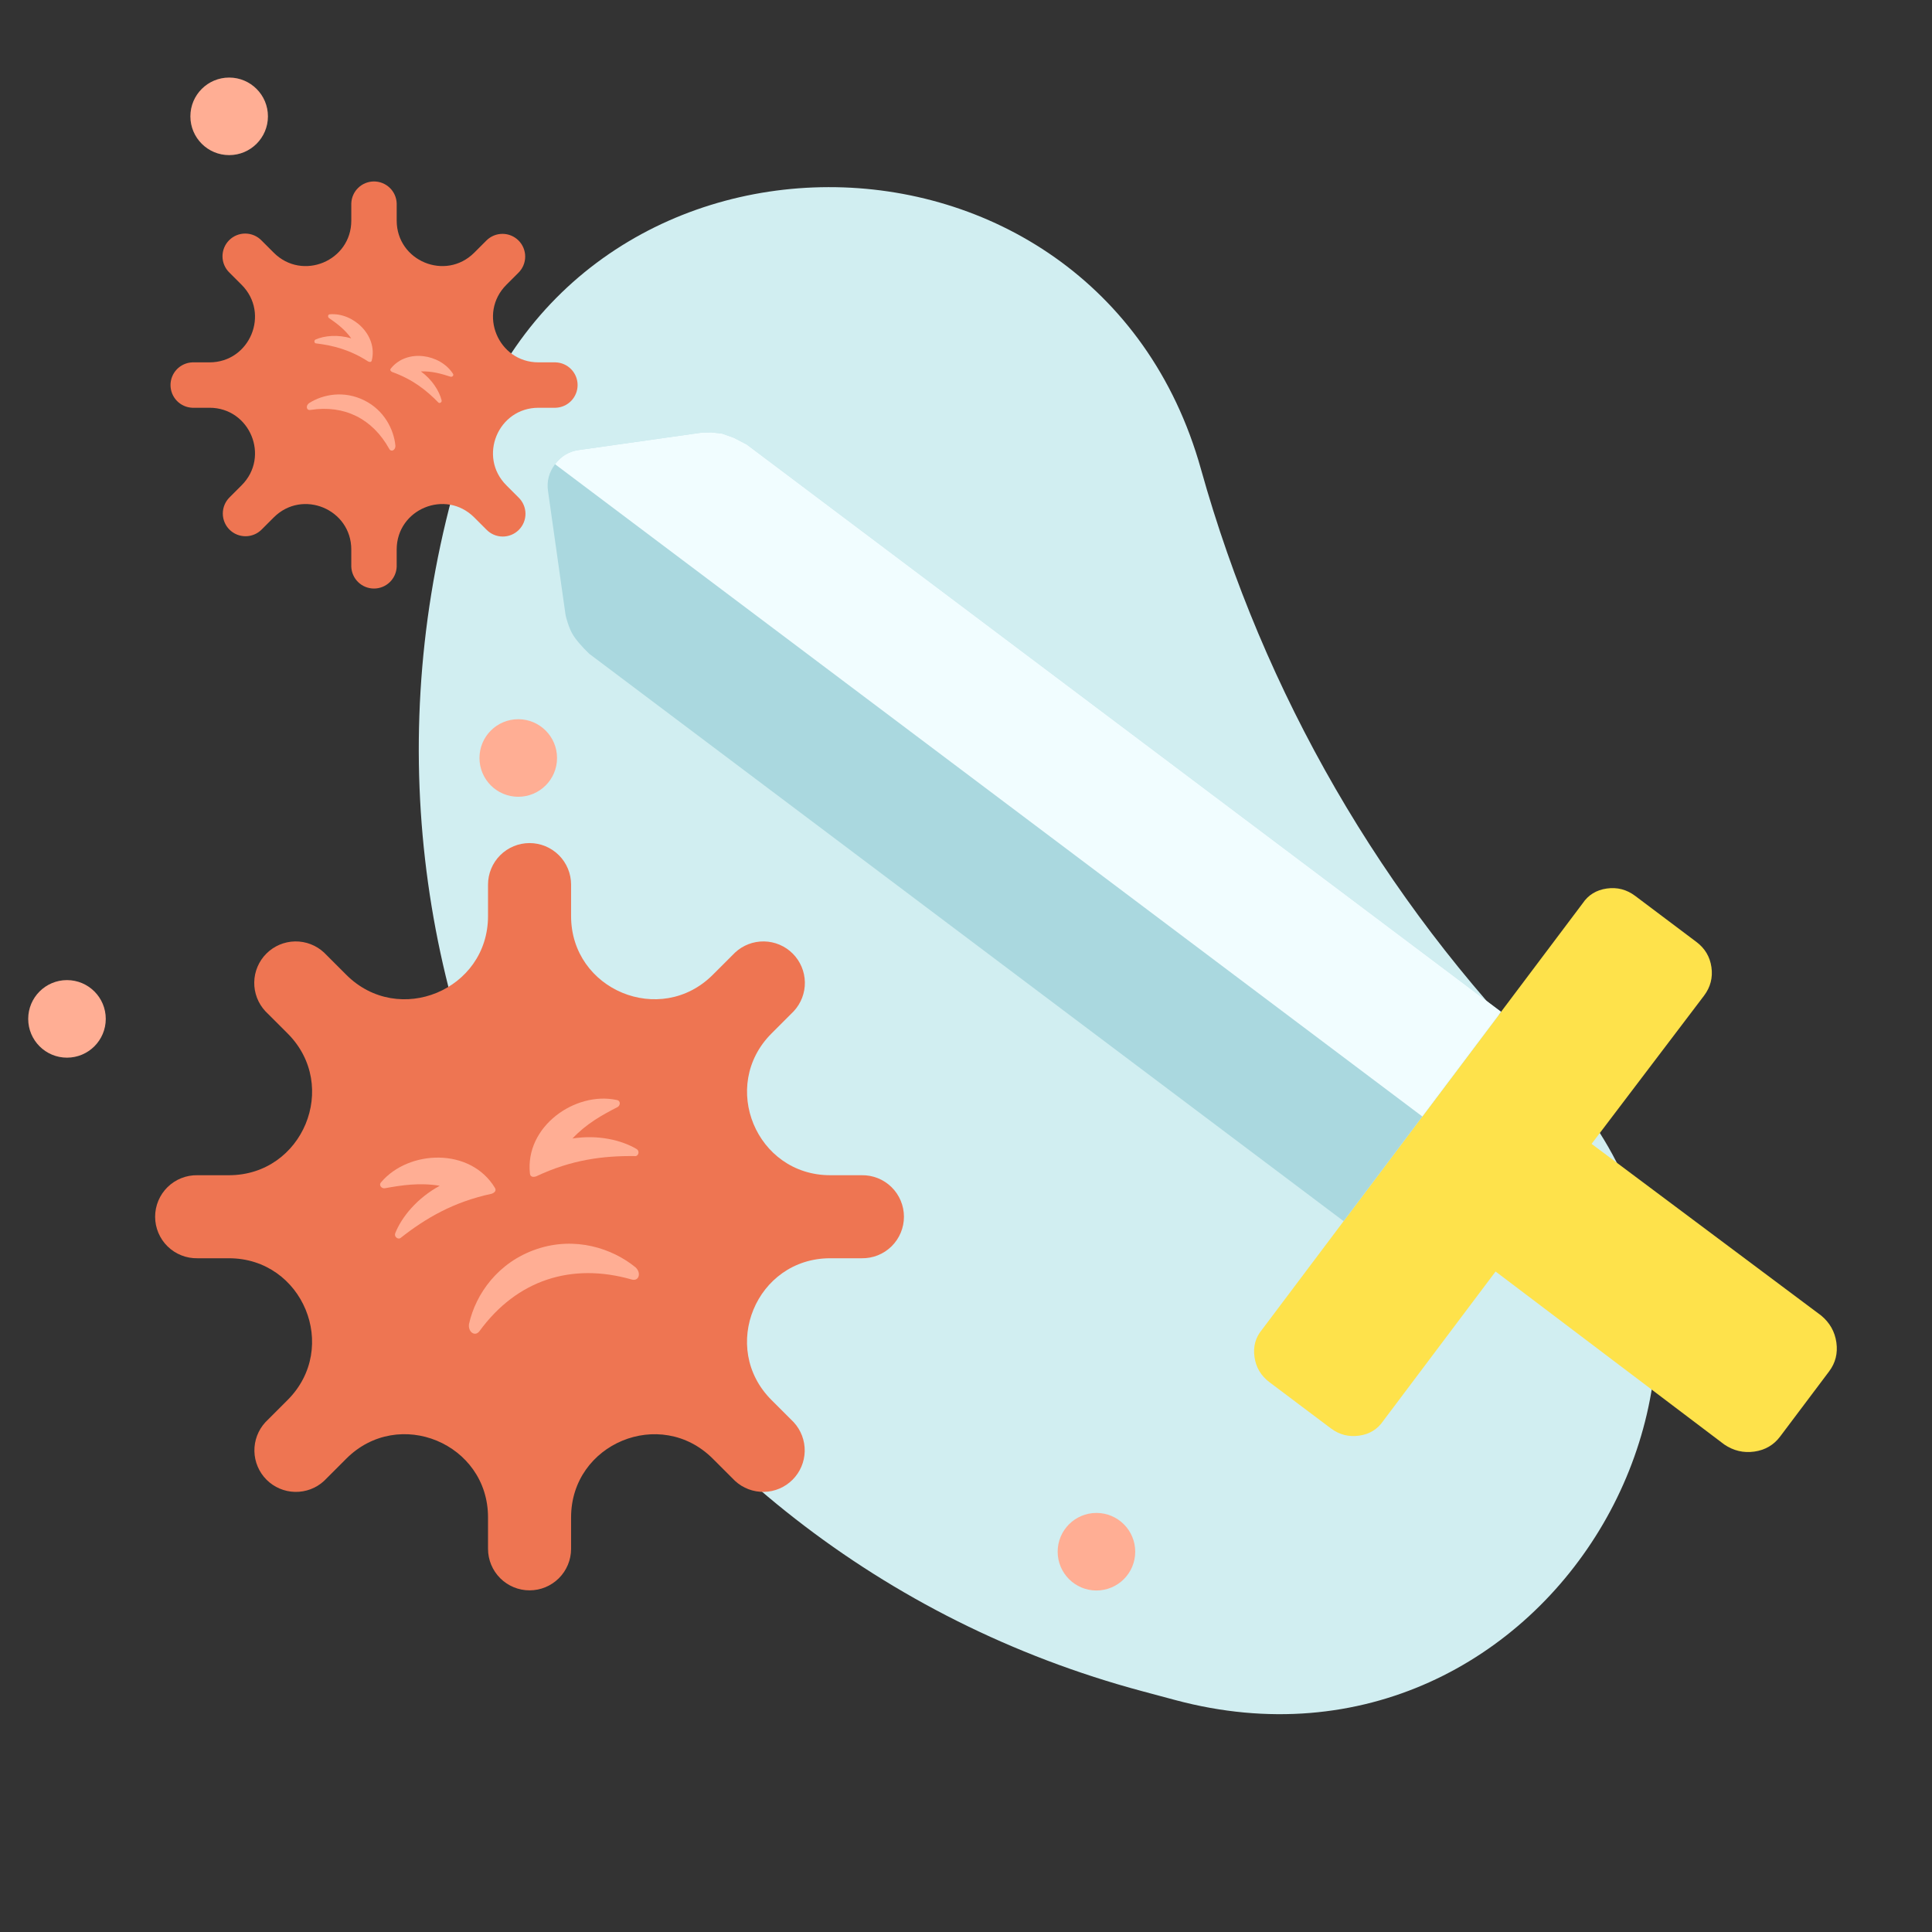 <svg width="274" height="274" viewBox="0 0 274 274" fill="none" xmlns="http://www.w3.org/2000/svg">
<rect x="0" y="0" width="274" height="274" fill="#333333" stroke="none"/>
<mask id="mask0" mask-type="alpha" maskUnits="userSpaceOnUse" x="0" y="0" width="274" height="274">
<rect width="274" height="274" fill="white"/>
</mask>
<g mask="url(#mask0)">
<path fill-rule="evenodd" clip-rule="evenodd" d="M161.988 239.847C88.173 220.059 44.368 144.186 64.138 70.366L65.1 66.774C79.444 13.215 155.386 13.129 170.32 66.526C179.218 98.344 196.053 127.474 219.211 151.038C257.789 190.293 219.841 255.356 166.68 241.105L161.988 239.847Z" fill="#D1EEF1"/>
<path d="M122.205 166.672H117.745C107.254 166.672 101.998 153.989 109.417 146.57L112.57 143.414C113.609 142.297 114.175 140.821 114.148 139.296C114.12 137.771 113.502 136.316 112.424 135.238C111.345 134.16 109.89 133.542 108.365 133.515C106.84 133.488 105.364 134.054 104.248 135.094L101.093 138.245C93.674 145.662 80.992 140.408 80.992 129.917V125.456C80.992 123.894 80.371 122.396 79.267 121.292C78.162 120.188 76.664 119.567 75.103 119.567C73.541 119.567 72.043 120.188 70.938 121.292C69.834 122.396 69.213 123.894 69.213 125.456V129.919C69.213 140.41 56.53 145.664 49.111 138.247L45.957 135.094C44.841 134.054 43.365 133.488 41.84 133.515C40.315 133.542 38.86 134.16 37.781 135.238C36.703 136.316 36.085 137.771 36.057 139.296C36.03 140.821 36.596 142.297 37.635 143.414L40.792 146.57C48.211 153.989 42.955 166.672 32.465 166.672H28C27.217 166.657 26.439 166.799 25.712 167.088C24.985 167.378 24.323 167.809 23.764 168.357C23.206 168.905 22.762 169.559 22.459 170.281C22.156 171.003 22 171.778 22 172.56C22 173.343 22.156 174.118 22.459 174.839C22.762 175.561 23.206 176.215 23.764 176.763C24.323 177.312 24.985 177.743 25.712 178.032C26.439 178.322 27.217 178.463 28 178.448H32.46C42.951 178.448 48.207 191.133 40.788 198.552L37.635 201.707C36.606 202.825 36.049 204.298 36.08 205.817C36.112 207.337 36.729 208.785 37.804 209.86C38.879 210.934 40.327 211.552 41.846 211.583C43.366 211.615 44.839 211.058 45.957 210.028L49.111 206.872C56.53 199.453 69.213 204.708 69.213 215.199V219.658C69.213 221.22 69.834 222.718 70.938 223.822C72.043 224.927 73.541 225.547 75.103 225.547C76.664 225.547 78.162 224.927 79.267 223.822C80.371 222.718 80.992 221.22 80.992 219.658V215.203C80.992 204.713 93.674 199.457 101.093 206.876L104.248 210.028C105.366 211.058 106.839 211.615 108.358 211.583C109.878 211.552 111.326 210.934 112.401 209.86C113.476 208.785 114.093 207.337 114.125 205.817C114.156 204.298 113.599 202.825 112.57 201.707L109.413 198.552C101.994 191.133 107.25 178.448 117.74 178.448H122.199C122.982 178.463 123.759 178.322 124.487 178.032C125.214 177.743 125.876 177.312 126.435 176.763C126.993 176.215 127.437 175.561 127.74 174.839C128.043 174.118 128.199 173.343 128.199 172.56C128.199 171.778 128.043 171.003 127.74 170.281C127.437 169.559 126.993 168.905 126.435 168.357C125.876 167.809 125.214 167.378 124.487 167.088C123.759 166.799 122.982 166.657 122.199 166.672H122.205Z" fill="#EE7552"/>
<path d="M68.012 188.77C73.29 181.543 81.021 179.017 89.577 181.46C90.636 181.769 90.973 180.51 90.14 179.742C86.84 177.045 81.574 175.3 76.097 177.156C70.62 179.013 67.471 183.515 66.521 187.749C66.327 188.865 67.36 189.66 68.012 188.77Z" fill="#FFAE94"/>
<path d="M87.45 156C88.051 156.083 87.997 156.769 87.598 157C85.404 158.125 83.153 159.366 81.192 161.462C84.818 160.9 88.137 161.683 90.286 162.958C90.774 163.27 90.52 163.929 90.148 163.959C85.548 163.897 81.064 164.463 76.047 166.831C75.619 166.976 75.219 166.921 75.159 166.464C74.411 159.753 81.586 154.745 87.45 156Z" fill="#FFAE94"/>
<path d="M54.075 167.639C53.648 168.07 54.108 168.582 54.565 168.523C56.992 168.082 59.533 167.697 62.364 168.169C59.144 169.928 56.986 172.568 56.055 174.887C55.857 175.431 56.459 175.8 56.773 175.598C60.387 172.751 64.29 170.473 69.713 169.303C70.141 169.158 70.426 168.87 70.195 168.472C66.708 162.689 57.966 163.076 54.075 167.639Z" fill="#FFAE94"/>
<path d="M73.54 70.554L71.814 68.828C67.756 64.77 70.629 57.83 76.369 57.83L78.81 57.829C79.644 57.799 80.433 57.447 81.013 56.846C81.592 56.246 81.916 55.444 81.916 54.609C81.916 53.775 81.592 52.973 81.012 52.373C80.433 51.773 79.643 51.421 78.809 51.391L76.37 51.39C70.631 51.389 67.757 44.45 71.815 40.392L73.541 38.666C74.145 38.062 74.484 37.242 74.484 36.388C74.484 35.533 74.145 34.714 73.541 34.11C72.936 33.505 72.117 33.166 71.262 33.166C70.408 33.166 69.588 33.505 68.984 34.11L67.258 35.836C63.199 39.895 56.261 37.02 56.26 31.281L56.259 28.841C56.23 28.008 55.878 27.218 55.277 26.638C54.677 26.058 53.875 25.734 53.041 25.734C52.206 25.734 51.404 26.058 50.804 26.637C50.203 27.217 49.851 28.007 49.822 28.841L49.822 31.283C49.822 37.023 42.882 39.896 38.824 35.838L37.096 34.111C36.8 33.802 36.444 33.556 36.051 33.387C35.657 33.217 35.234 33.128 34.806 33.124C34.378 33.12 33.953 33.201 33.557 33.363C33.161 33.525 32.801 33.765 32.498 34.067C32.195 34.37 31.956 34.73 31.794 35.127C31.632 35.523 31.55 35.948 31.554 36.376C31.558 36.804 31.648 37.227 31.817 37.62C31.986 38.014 32.233 38.369 32.541 38.666L34.267 40.392C38.325 44.45 35.451 51.39 29.711 51.39L27.271 51.391C26.44 51.426 25.655 51.78 25.079 52.38C24.504 52.98 24.182 53.779 24.182 54.61C24.182 55.442 24.504 56.241 25.079 56.841C25.655 57.441 26.44 57.795 27.271 57.829L29.713 57.829C35.453 57.829 38.326 64.768 34.267 68.826L32.542 70.551C31.938 71.156 31.599 71.975 31.599 72.829C31.599 73.684 31.938 74.504 32.542 75.108C33.147 75.712 33.966 76.051 34.821 76.051C35.675 76.051 36.495 75.712 37.099 75.108L38.822 73.385C42.88 69.326 49.82 72.199 49.82 77.939L49.821 80.379C49.855 81.21 50.209 81.995 50.809 82.571C51.409 83.147 52.209 83.468 53.04 83.468C53.871 83.468 54.671 83.147 55.271 82.571C55.87 81.995 56.225 81.21 56.259 80.379L56.258 77.938C56.258 72.198 63.199 69.324 67.257 73.382L68.982 75.107C69.279 75.415 69.634 75.661 70.028 75.831C70.421 76 70.844 76.09 71.272 76.094C71.7 76.098 72.125 76.016 72.521 75.854C72.918 75.692 73.278 75.453 73.581 75.15C73.883 74.847 74.123 74.487 74.285 74.091C74.447 73.695 74.528 73.27 74.524 72.842C74.52 72.413 74.431 71.99 74.261 71.597C74.092 71.204 73.846 70.848 73.537 70.551L73.54 70.554Z" fill="#EE7552"/>
<path d="M44.027 58.138C48.864 57.384 52.832 59.398 55.197 63.652C55.487 64.181 56.105 63.825 56.079 63.206C55.846 60.886 54.484 58.173 51.647 56.773C48.81 55.372 45.85 55.896 43.845 57.166C43.338 57.523 43.43 58.23 44.027 58.138Z" fill="#FFAE94"/>
<path d="M64.223 52.98C64.424 53.245 64.137 53.489 63.894 53.424C62.609 53.011 61.259 52.62 59.69 52.672C61.309 53.858 62.29 55.444 62.629 56.769C62.697 57.078 62.344 57.235 62.188 57.103C60.432 55.299 58.479 53.783 55.622 52.759C55.4 52.65 55.267 52.473 55.421 52.274C57.727 49.388 62.441 50.226 64.223 52.98Z" fill="#FFAE94"/>
<path d="M46.809 44.572C46.478 44.574 46.458 44.95 46.657 45.103C47.767 45.871 48.898 46.706 49.811 47.983C47.885 47.418 46.029 47.605 44.771 48.142C44.485 48.276 44.575 48.651 44.774 48.694C47.274 48.991 49.665 49.62 52.216 51.265C52.437 51.375 52.658 51.373 52.723 51.13C53.612 47.544 50.08 44.312 46.809 44.572Z" fill="#FFAE94"/>
<circle cx="73.5" cy="107.5" r="5.5" fill="#FFAE94"/>
<circle cx="32.5" cy="16.5" r="5.5" fill="#FFAE94"/>
<circle cx="155.5" cy="220.067" r="5.5" fill="#FFAE94"/>
<circle cx="9.5" cy="144.5" r="5.5" fill="#FFAE94"/>
<path d="M252.46 203.733L259.403 194.501C260.311 193.294 260.656 191.925 260.439 190.392C260.222 188.859 259.503 187.586 258.281 186.572L225.721 162.226L241.672 141.206C242.58 139.999 242.929 138.655 242.72 137.175C242.51 135.695 241.802 134.502 240.595 133.594L231.907 127.059C230.7 126.152 229.357 125.802 227.877 126.012C226.396 126.221 225.256 126.922 224.454 128.114L212.882 143.5L190.555 173.186L178.983 188.572C178.06 189.673 177.704 190.964 177.913 192.444C178.122 193.924 178.831 195.118 180.037 196.025L188.726 202.56C189.933 203.468 191.276 203.817 192.756 203.607C194.236 203.398 195.377 202.697 196.179 201.506L212.107 180.327L244.531 204.855C245.844 205.747 247.266 206.085 248.799 205.868C250.332 205.651 251.553 204.94 252.46 203.733Z" fill="#FEE24B"/>
<path d="M83.576 92.727L190.555 173.186L201.718 158.343L212.882 143.5L105.903 63.041L104.069 62.087L102.451 61.507L100.888 61.324L99.597 61.345L82.075 63.824C80.7 64.019 79.582 64.689 78.72 65.836C77.857 66.982 77.523 68.242 77.718 69.617L80.186 87.06C80.231 87.377 80.347 87.819 80.535 88.386C80.723 88.952 80.927 89.436 81.145 89.836C81.363 90.236 81.699 90.701 82.151 91.23C82.603 91.759 83.078 92.258 83.576 92.727Z" fill="#AAD8DF"/>
<path d="M82.074 63.824C80.7 64.019 79.582 64.689 78.72 65.836L201.718 158.343L212.882 143.5L105.903 63.041L104.069 62.087L102.451 61.507L100.888 61.324L99.597 61.345L82.074 63.824Z" fill="#F1FDFF"/>
</g>
</svg>
